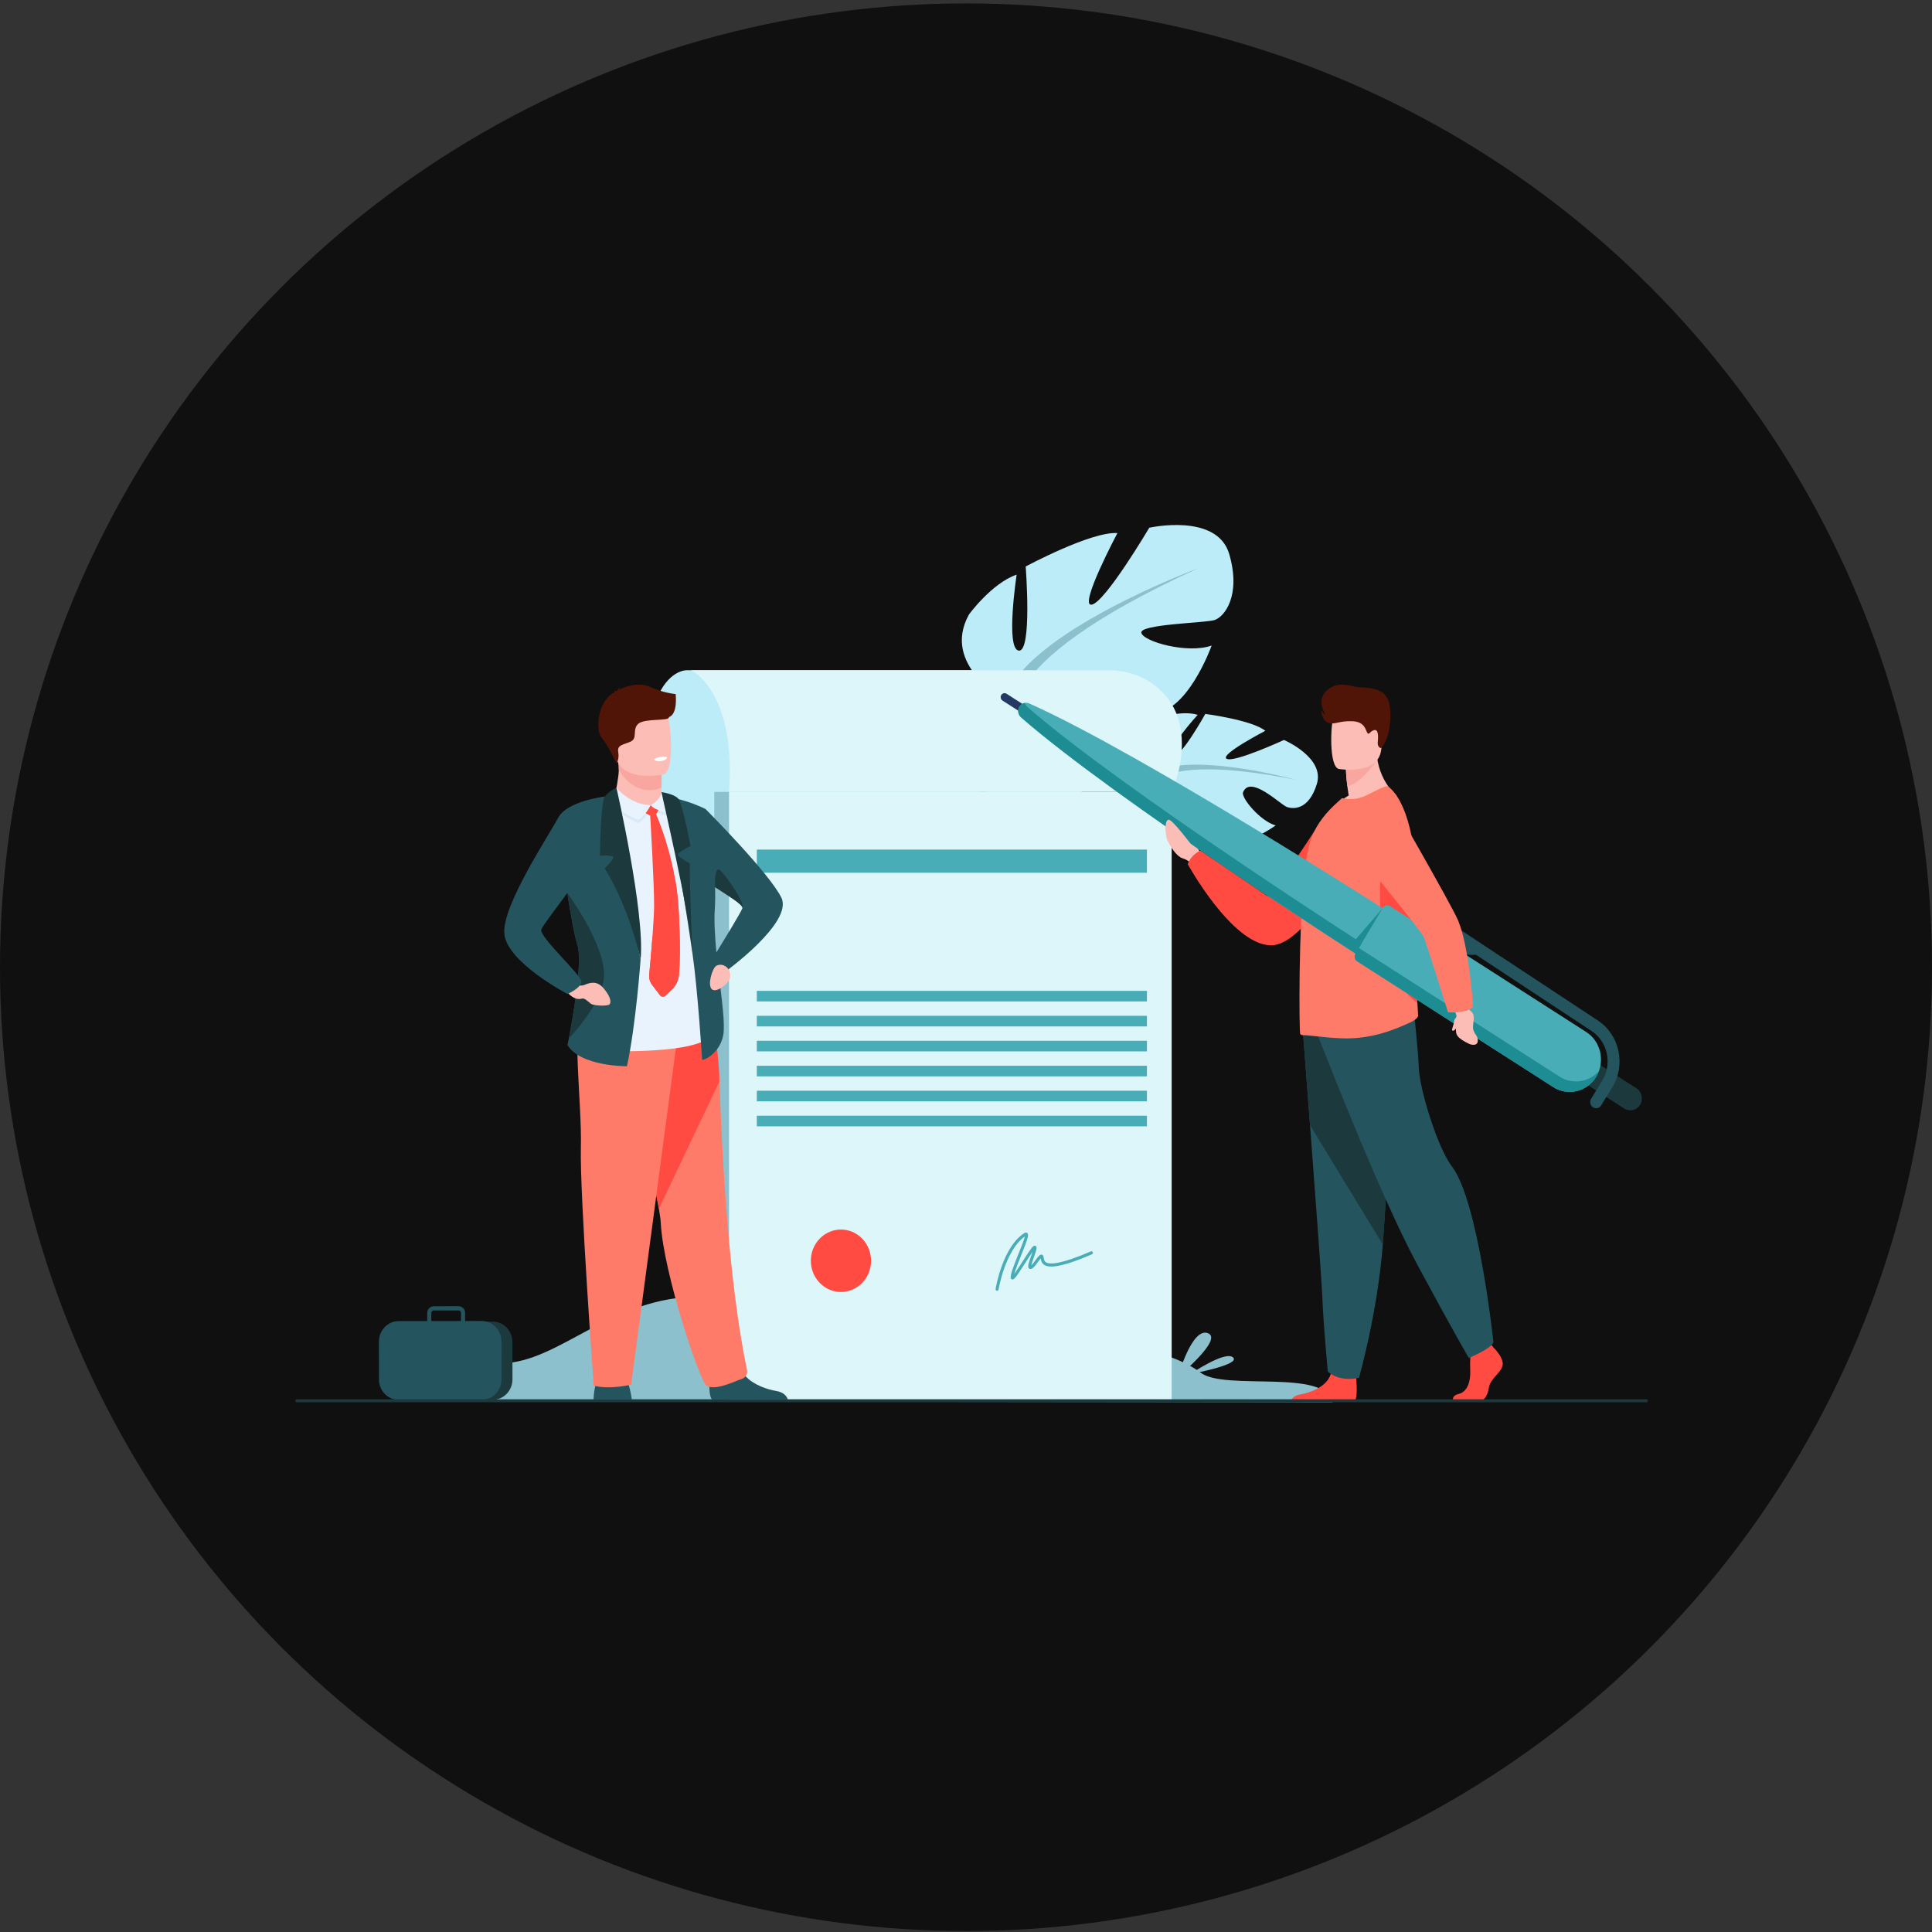 <svg width="170" height="170" viewBox="0 0 170 170" fill="none" xmlns="http://www.w3.org/2000/svg">
<rect x="0" y="0" width="170" height="170" fill="#333333" stroke="none"/>
<ellipse cx="85" cy="85.108" rx="85" ry="84.808" fill="#101010"/>
<g clip-path="url(#clip0_19_377)">
<path d="M39.609 123.307C39.609 123.307 40.006 120.607 45.075 119.881C50.145 119.154 54.858 113.33 63.218 114.176C71.578 115.021 78.516 120.325 88.031 118.7C97.547 117.074 103.506 119.146 105.641 120.78C107.775 122.413 116.609 120.396 117.261 123.389L39.609 123.307Z" fill="#8BC0CC"/>
<path d="M60.447 58.974C60.447 58.974 54.726 58.684 57.761 76.769C57.761 76.769 59.803 82.908 57.226 86.865H95.169V58.974H60.447Z" fill="#BCECF7"/>
<path d="M100.997 68.324C100.997 68.324 99.09 64.591 101.948 63.17C101.948 63.17 103.962 62.471 105.387 62.898C105.387 62.898 102.567 65.983 103.153 66.491C103.738 67 106.057 62.819 106.057 62.819C106.057 62.819 110.178 63.355 111.336 64.305C111.336 64.305 107.253 66.427 107.941 66.771C108.63 67.115 112.978 65.111 112.978 65.111C112.978 65.111 116.588 66.65 115.873 68.978C115.157 71.306 113.788 71.202 113.233 71.006C112.678 70.81 110.01 68.134 109.377 69.719C109.192 70.182 110.859 72.232 112.245 72.633C112.245 72.633 108.941 75.042 107.372 73.758C105.802 72.474 105.953 71.054 104.969 70.279C103.985 69.504 103.048 69.287 103.386 69.922C103.724 70.557 105.597 71.535 105.975 72.832C106.352 74.128 106.747 75.035 104.988 74.327C103.23 73.618 100.571 71.547 100.785 69.935L100.998 68.323L100.997 68.324Z" fill="#BCECF7"/>
<path d="M114.014 68.611C114.014 68.611 103.905 65.825 100.997 68.323C100.997 68.323 100.164 69.754 98.326 70.805L97.94 71.424C97.94 71.424 100.126 69.905 100.784 69.935C100.784 69.935 100.608 65.957 114.014 68.611Z" fill="#8BC0CC"/>
<path d="M98.326 70.806C98.326 70.806 95.772 71.974 94.97 74.938L95.359 75.067C95.359 75.067 96.731 72.129 98.257 71.211C99.784 70.293 98.326 70.806 98.326 70.806Z" fill="#599DAD"/>
<path d="M88.438 61.592C88.438 61.592 82.79 58.536 85.257 54.077C85.257 54.077 87.254 51.324 89.456 50.564C89.456 50.564 88.459 57.131 89.648 57.248C90.838 57.365 90.251 49.847 90.251 49.847C90.251 49.847 96.019 46.747 98.323 46.907C98.323 46.907 94.876 53.396 96.057 53.206C97.237 53.015 101.127 46.436 101.127 46.436C101.127 46.436 107.094 45.098 108.163 48.756C109.232 52.414 107.729 54.306 106.847 54.564C105.965 54.822 100.258 54.922 100.428 55.685C100.598 56.449 104.486 57.559 106.615 56.802C106.615 56.802 104.419 62.945 101.298 62.733C98.178 62.522 97.157 60.554 95.227 60.46C93.297 60.366 91.905 60.947 92.883 61.455C93.861 61.963 97.111 61.5 98.706 62.824C100.3 64.148 101.584 64.954 98.713 65.658C95.841 66.362 90.645 66.138 89.542 63.865L88.438 61.592V61.592Z" fill="#BCECF7"/>
<path d="M105.456 49.992C105.456 49.992 90.049 55.697 88.438 61.592C88.438 61.592 88.587 64.201 87.118 67.246L87.151 68.398C87.151 68.398 88.668 64.43 89.542 63.864C89.542 63.864 85.914 58.901 105.456 49.992Z" fill="#8BC0CC"/>
<path d="M87.118 67.246C87.118 67.246 84.827 71.099 86.327 75.656L86.939 75.464C86.939 75.464 86.195 70.417 87.376 67.83C88.558 65.243 87.118 67.245 87.118 67.245V67.246Z" fill="#6BB7BF"/>
<path d="M102.468 69.679H62.853V123.259H102.468V69.679Z" fill="#8BC0CC"/>
<path d="M103.097 69.679H64.148V123.259H103.097V69.679Z" fill="#DCF6F9"/>
<path d="M103.098 69.678H64.149C64.364 66.623 64.04 64.406 63.52 62.81C62.521 59.743 60.799 58.973 60.799 58.973H97.531C100.667 58.973 103.098 60.932 103.759 63.532C103.784 63.63 103.807 63.727 103.827 63.825C104.455 66.799 103.124 69.623 103.098 69.677V69.678Z" fill="#DCF6F9"/>
<path d="M103.661 121.13C103.661 121.13 104.864 116.792 106.275 117.304C107.686 117.816 103.661 121.13 103.661 121.13Z" fill="#8BC0CC"/>
<path d="M104.759 120.893C104.759 120.893 107.829 118.803 108.504 119.449C109.178 120.095 104.759 120.893 104.759 120.893Z" fill="#8BC0CC"/>
<path d="M100.921 74.758H66.593V76.794H100.921V74.758Z" fill="#49ADB7"/>
<path d="M100.921 87.185H66.593V88.119H100.921V87.185Z" fill="#49ADB7"/>
<path d="M100.921 89.383H66.593V90.316H100.921V89.383Z" fill="#49ADB7"/>
<path d="M100.921 91.58H66.593V92.514H100.921V91.58Z" fill="#49ADB7"/>
<path d="M100.921 93.778H66.593V94.712H100.921V93.778Z" fill="#49ADB7"/>
<path d="M100.921 95.975H66.593V96.909H100.921V95.975Z" fill="#49ADB7"/>
<path d="M100.921 98.173H66.593V99.107H100.921V98.173Z" fill="#49ADB7"/>
<path d="M75.869 112.879C76.904 111.806 76.904 110.067 75.869 108.994C74.835 107.921 73.158 107.921 72.123 108.994C71.089 110.067 71.089 111.806 72.123 112.879C73.158 113.952 74.835 113.952 75.869 112.879Z" fill="#FF4B42"/>
<path d="M87.735 113.578C87.728 113.578 87.72 113.578 87.712 113.576C87.64 113.563 87.592 113.492 87.604 113.418C87.629 113.267 88.232 109.713 90.132 108.503C90.267 108.417 90.353 108.462 90.391 108.496C90.558 108.644 90.431 109.022 89.859 110.445C89.632 111.012 89.361 111.685 89.249 112.094C89.452 111.819 89.755 111.347 89.996 110.973C90.747 109.802 90.894 109.611 91.04 109.611C91.095 109.611 91.144 109.638 91.174 109.683C91.254 109.803 91.194 110.001 90.986 110.585C90.907 110.808 90.785 111.151 90.749 111.335C90.857 111.234 91.016 111.02 91.111 110.89C91.372 110.538 91.504 110.371 91.659 110.396C91.692 110.402 91.772 110.425 91.809 110.534C91.825 110.579 91.832 110.63 91.84 110.685C91.86 110.826 91.883 110.985 92.047 111.08C92.377 111.274 93.328 111.262 95.984 110.114C96.051 110.084 96.129 110.118 96.157 110.188C96.185 110.258 96.153 110.338 96.086 110.368C93.843 111.337 92.479 111.649 91.917 111.32C91.643 111.16 91.602 110.892 91.579 110.73C91.503 110.812 91.398 110.954 91.321 111.058C91.034 111.446 90.845 111.679 90.652 111.663C90.593 111.657 90.543 111.626 90.512 111.574C90.42 111.424 90.51 111.128 90.737 110.489C90.773 110.387 90.815 110.27 90.852 110.161C90.668 110.421 90.418 110.81 90.216 111.125C89.374 112.436 89.222 112.626 89.052 112.578C89.026 112.571 88.94 112.538 88.933 112.41C88.916 112.103 89.192 111.391 89.614 110.34C89.829 109.805 90.111 109.106 90.18 108.799C88.451 110.003 87.871 113.429 87.865 113.465C87.853 113.531 87.798 113.579 87.734 113.579L87.735 113.578Z" fill="#49ADB7"/>
<path d="M58.209 69.289L58.208 69.699C58.208 69.699 58.315 70.984 56.791 71.171C55.266 71.359 54.016 71.334 54.057 70.343C54.194 69.576 54.44 68.385 54.451 67.75C54.455 67.513 54.439 67.264 54.396 66.98L57.351 66.919L58.221 67.067L58.21 69.288L58.209 69.289Z" fill="#FCBDB6"/>
<path d="M58.221 67.068L58.209 69.289C57.896 69.44 57.541 69.532 57.144 69.532C55.786 69.532 54.909 68.5 54.45 67.75C54.454 67.514 54.438 67.264 54.396 66.981L57.35 66.92L58.221 67.068Z" fill="#F9A6A0"/>
<path d="M54.17 66.488C54.513 68.401 56.893 68.338 57.922 68.218C58.211 68.185 58.394 68.146 58.394 68.146C58.72 68.056 58.903 67.523 58.987 66.824C59.155 65.442 58.943 63.412 58.718 62.894C58.379 62.113 57.741 61.268 55.343 61.877C52.946 62.487 53.73 64.037 54.171 66.488H54.17Z" fill="#FCBDB6"/>
<path d="M52.222 123.137H55.596C55.571 122.953 55.484 122.395 55.326 121.881C55.272 121.702 55.208 121.528 55.135 121.377C54.807 120.698 52.724 121.13 52.724 121.13C52.724 121.13 52.53 121.302 52.379 121.959C52.312 122.249 52.253 122.632 52.222 123.138V123.137Z" fill="#24555E"/>
<path d="M62.415 122.033C62.424 122.509 62.482 122.959 62.649 123.137H69.321C69.236 122.886 68.996 122.51 68.311 122.395C67.532 122.264 66.319 121.876 65.611 121.099C65.358 120.823 65.17 120.497 65.088 120.117C64.774 118.668 62.492 120.561 62.492 120.561C62.492 120.561 62.4 121.324 62.414 122.033H62.415Z" fill="#24555E"/>
<path d="M57.977 106.365C58.07 106.895 58.129 107.33 58.145 107.643C58.356 111.934 61.627 121.745 62.212 121.974C63.117 122.328 64.543 121.575 65.288 121.328C65.597 121.226 65.806 120.903 65.737 120.575C64.118 112.853 63.522 101.733 63.306 95.149C63.196 91.833 62.647 89.543 62.647 89.543C62.647 89.543 54.671 87.335 54.623 90.127C54.581 92.598 57.266 102.288 57.977 106.364V106.365Z" fill="#FF7B69"/>
<path d="M57.977 106.365L63.306 95.149C63.196 91.833 62.647 89.543 62.647 89.543C62.647 89.543 54.671 87.335 54.623 90.127C54.581 92.598 57.266 102.288 57.977 106.364V106.365Z" fill="#FF4B42"/>
<path d="M59.752 90.137L55.536 121.835C55.536 121.835 53.684 122.298 52.244 121.927C52.244 121.927 51.009 105.069 51.112 100.994C51.215 96.918 50.226 90.088 51.338 89.336C52.45 88.582 59.753 90.138 59.753 90.138L59.752 90.137Z" fill="#FF7B69"/>
<path d="M59.453 61.072C59.453 61.072 58.397 60.988 57.153 60.427C56.143 59.972 54.868 60.473 54.455 60.699C54.466 60.63 54.492 60.536 54.556 60.441C54.556 60.441 54.37 60.578 54.343 60.769C54.324 60.783 54.315 60.793 54.32 60.797C54.32 60.797 54.109 60.756 53.974 60.82C53.974 60.82 54.068 60.805 54.102 60.869C54.106 60.876 54.111 60.881 54.117 60.886C52.542 61.676 52.396 64.259 52.903 64.856C53.514 65.575 54.245 67.194 54.245 67.194C54.245 67.194 54.511 66.812 54.4 66.179C54.289 65.546 54.816 65.546 55.482 65.258C56.147 64.97 55.593 64.165 56.175 63.676C56.757 63.188 58.893 63.475 58.865 63.101C59.658 62.802 59.453 61.156 59.453 61.072V61.072Z" fill="#501506"/>
<path d="M53.697 70.894L54.667 92.498C54.667 92.498 62.771 92.635 62.539 90.734C62.307 88.832 59.618 71.555 59.618 71.555L53.697 70.894Z" fill="#E9F3FE"/>
<path d="M50.804 83.14C51.286 84.64 50.377 89.673 50.053 91.378C49.982 91.739 49.934 91.952 49.934 91.952C51.056 93.846 55.166 93.821 55.166 93.821C55.956 90.198 56.367 84.427 56.367 84.427L53.214 70.091L49.246 73.895C49.246 73.895 49.547 76.214 49.918 78.575C50.211 80.444 50.542 82.346 50.804 83.141V83.14Z" fill="#24555E"/>
<path d="M57.547 66.803C57.547 66.803 57.624 67.051 58.225 66.96C58.225 66.96 58.729 66.885 58.691 66.609C58.691 66.609 58.185 66.453 57.547 66.803H57.547Z" fill="white"/>
<path d="M62.102 71.202C62.102 71.202 62.103 71.205 62.104 71.211C62.296 71.403 67.705 76.85 68.753 78.984C69.82 81.148 63.877 85.459 63.877 85.459C63.877 85.459 63.494 85.616 63.229 85.555C63.509 87.947 63.824 90.155 63.637 91.098C63.3 92.801 61.781 93.373 61.781 93.242C61.781 93.2 61.39 87.031 60.924 83.845C59.89 76.772 58.656 70.134 58.656 70.134C60.425 70.325 62.103 71.202 62.103 71.202H62.102ZM65.323 79.919C65.33 79.91 65.33 79.894 65.33 79.886C65.33 79.574 64.184 78.886 62.943 78.075C62.928 78.058 62.92 78.05 62.92 78.05C62.919 78.05 62.918 78.049 62.917 78.049C62.939 78.712 62.937 79.362 62.899 79.968C62.828 81.091 62.907 82.433 63.038 83.8C63.629 82.843 65.206 80.272 65.322 79.919L65.323 79.919Z" fill="#24555E"/>
<path d="M53.467 70.065C53.457 69.858 54.399 69.574 54.399 69.574C54.399 69.574 55.477 71.124 57.253 71.15C57.253 71.15 56.747 72.172 56.15 72.436C56.15 72.436 53.525 71.289 53.467 70.065Z" fill="#D9E9F9"/>
<path d="M59.746 85.752C59.703 86.256 59.48 86.727 59.12 87.07L58.555 87.609C58.414 87.745 58.19 87.727 58.071 87.569L57.371 86.648C57.184 86.401 57.096 86.088 57.124 85.774C57.19 85.077 57.312 83.733 57.409 82.436C57.488 81.385 57.552 80.364 57.556 79.742C57.572 77.759 57.192 71.435 57.192 71.435L57.651 71.459C57.651 71.459 58.79 73.914 59.386 77.254C59.533 78.077 59.646 78.952 59.703 79.859C59.703 79.859 59.941 83.471 59.746 85.752H59.746Z" fill="#FF4B42"/>
<path d="M59.746 85.752C59.703 86.256 59.48 86.727 59.12 87.07L58.555 87.609C58.414 87.745 58.19 87.727 58.071 87.569L57.371 86.648C57.184 86.401 57.096 86.088 57.124 85.774C57.19 85.077 57.312 83.733 57.409 82.436C58.675 80.959 59.189 78.919 59.386 77.255C59.533 78.077 59.647 78.953 59.703 79.859C59.703 79.859 59.942 83.472 59.746 85.753V85.752Z" fill="#FF4B42"/>
<path d="M57.253 71.114C57.253 71.114 58.193 70.536 58.196 69.909C58.196 69.909 58.804 69.83 59.069 70.135C59.069 70.135 59.292 71.21 58.996 71.834C58.996 71.834 57.642 71.621 57.253 71.114Z" fill="#D9E9F9"/>
<path d="M56.614 71.021L57.89 70.704C57.89 70.704 58.057 70.719 58.052 70.934C58.047 71.15 57.693 71.78 57.535 71.829C57.379 71.88 56.313 71.457 56.614 71.021Z" fill="#FF4B42"/>
<path d="M53.616 69.958C53.606 69.752 54.243 69.327 54.243 69.327C54.243 69.327 55.477 70.823 57.252 70.849C57.252 70.849 56.746 71.871 56.15 72.135C56.15 72.135 53.674 71.183 53.616 69.958Z" fill="#E9F3FE"/>
<path d="M57.253 70.849C57.253 70.849 58.204 70.327 58.208 69.699C58.208 69.699 58.782 69.961 59.047 70.267C59.047 70.267 59.292 70.945 58.996 71.57C58.996 71.57 57.642 71.356 57.253 70.849Z" fill="#E9F3FE"/>
<path d="M64.255 85.81C64.255 85.26 63.789 84.818 63.264 84.9C63.118 84.924 62.986 84.985 62.895 85.111C62.534 85.61 62.191 87.061 62.831 87.129C63.091 87.157 63.426 86.967 63.684 86.764C63.946 86.558 64.256 86.234 64.256 85.894V85.811L64.255 85.81Z" fill="#FCBDB6"/>
<path d="M50.053 91.378C51.215 90.123 53.222 87.656 53.151 85.631C53.056 82.795 49.919 78.574 49.919 78.574C50.212 80.443 50.543 82.345 50.804 83.14C51.287 84.64 50.378 89.673 50.054 91.378L50.053 91.378Z" fill="#1C3A3E"/>
<path d="M50.09 86.445C50.09 86.445 50.925 86.878 51.432 86.661C51.939 86.445 52.536 86.282 53.102 86.951C53.669 87.62 53.788 88.085 53.669 88.332C53.55 88.579 52.228 88.486 52.009 88.332C51.79 88.177 51.444 87.796 51.223 87.863C50.616 88.046 50.105 87.565 49.819 87.183C49.646 86.952 50.112 86.84 50.089 86.444L50.09 86.445Z" fill="#FCBDB6"/>
<path d="M53.214 70.09C53.214 70.09 49.888 70.472 49.103 71.975C48.319 73.477 44.239 79.566 44.373 82.096C44.506 84.627 49.937 87.464 49.937 87.464C49.937 87.464 51.14 86.936 51.158 86.369C51.176 85.802 47.403 82.412 47.632 81.779C47.861 81.147 52.015 76.144 52.416 74.494C52.817 72.844 53.214 70.09 53.214 70.09L53.214 70.09Z" fill="#24555E"/>
<path d="M62.92 78.049C62.92 78.049 62.928 78.058 62.943 78.074C64.184 78.885 65.33 79.574 65.33 79.885C65.496 79.336 63.884 77.041 63.362 76.574C62.833 76.098 62.92 78.049 62.92 78.049V78.049Z" fill="#1C3A3E"/>
<path d="M54.243 69.327C54.243 69.327 56.769 80.298 56.367 84.43C56.367 84.43 55.438 80.014 53.204 76.397C53.204 76.397 54.02 75.653 53.976 75.379C53.976 75.379 53.37 75.193 52.783 75.318C52.783 75.318 52.848 70.589 53.214 70.09C53.581 69.59 54.244 69.327 54.244 69.327H54.243Z" fill="#1C3A3E"/>
<path d="M58.208 69.699C58.173 69.715 60.71 80.419 60.924 83.845C60.924 83.845 60.671 77.731 60.696 75.969C60.696 75.969 59.647 75.394 59.647 75.191C59.647 74.989 60.766 74.443 60.766 74.443C60.766 74.443 60.057 70.678 59.67 70.263C59.284 69.848 58.208 69.698 58.208 69.698V69.699Z" fill="#1C3A3E"/>
<path d="M36.042 123.18L43.363 123.171C44.316 123.17 45.094 122.36 45.093 121.373L45.089 118.082C45.087 117.094 44.307 116.287 43.355 116.288L36.034 116.297C35.081 116.298 34.303 117.107 34.304 118.095L34.308 121.385C34.31 122.374 35.09 123.181 36.042 123.18Z" fill="#1C3A3E"/>
<path d="M43.893 117.145C43.619 116.651 43.126 116.303 42.555 116.245C42.555 116.245 42.555 116.245 42.554 116.245C42.498 116.24 42.442 116.236 42.384 116.236L40.926 116.238V115.528C40.926 115.37 40.865 115.221 40.757 115.108C40.648 114.996 40.504 114.934 40.352 114.935H39.971L38.441 114.937H38.165C37.849 114.938 37.592 115.205 37.592 115.533V116.243L35.077 116.246C34.121 116.247 33.34 117.059 33.341 118.051L33.345 121.379C33.346 122.371 34.129 123.181 35.085 123.18L42.393 123.172C42.521 123.172 42.647 123.157 42.768 123.129C42.768 123.129 42.768 123.129 42.769 123.129C42.962 123.084 43.144 123.005 43.307 122.899C43.8 122.58 44.13 122.011 44.129 121.367L44.125 118.039C44.125 117.715 44.041 117.41 43.894 117.147L43.893 117.145ZM37.951 115.532C37.951 115.432 38.014 115.348 38.101 115.319C38.121 115.313 38.142 115.309 38.165 115.309H38.489L39.694 115.308H40.35C40.468 115.307 40.565 115.407 40.565 115.528V116.238L37.951 116.241V115.532Z" fill="#24555E"/>
<path d="M102.7 73.898C103.027 74.582 103.552 75.359 104.036 75.514C104.585 75.69 104.838 75.995 104.838 75.995L105.237 75.693L105.713 75.332C105.713 75.332 105.696 75.275 105.661 75.183C105.627 75.091 105.576 74.963 105.509 74.822C105.509 74.822 105.333 74.631 105.402 74.36C105.471 74.09 105.411 73.69 105.224 73.462C105.036 73.234 104.819 72.647 104.722 72.676C104.489 72.744 104.927 73.535 104.841 73.701C104.764 73.85 104.644 73.814 104.621 73.806C104.62 73.805 104.619 73.805 104.617 73.804C103.921 73.573 102.95 72.025 102.614 72.284C102.489 72.382 102.561 73.607 102.7 73.898Z" fill="#FCBDB6"/>
<path d="M116.255 72.194C116.255 72.194 113.009 77.351 111.549 78.866L105.628 74.848C105.628 74.848 104.822 75.162 104.512 76.04C104.512 76.04 108.381 83.086 111.784 83.179C115.188 83.272 119.406 73.953 119.406 73.953L116.255 72.193V72.194Z" fill="#FF4B42"/>
<path d="M127.865 123.306H130.328C130.639 123.131 130.915 122.731 131.002 122.135C131.122 121.311 132.012 120.863 132.205 120.189C132.397 119.516 131.411 118.568 131.411 118.568L131.246 118.348L131.075 118.119L129.439 118.519C129.439 118.519 129.398 118.923 129.374 119.437C129.356 119.808 129.347 120.238 129.367 120.614C129.415 121.511 129.125 122.479 128.355 122.654C127.786 122.782 127.812 123.133 127.865 123.306V123.306Z" fill="#FF4B42"/>
<path d="M113.564 123.306H119.199C119.47 122.963 119.371 121.697 119.329 121.283C119.321 121.2 119.315 121.151 119.315 121.151C119.315 121.151 117.39 119.555 117.126 120.778C117.118 120.816 117.108 120.853 117.098 120.891C116.765 122.034 115.271 122.553 114.409 122.698C113.848 122.793 113.641 123.095 113.564 123.306Z" fill="#FF4B42"/>
<path d="M114.638 90.684C114.638 90.684 114.93 94.465 115.273 99.009C115.74 105.183 116.301 112.766 116.357 114.203C116.453 116.698 116.838 120.688 116.838 120.688C116.838 120.688 117.751 121.636 119.579 121.236C119.579 121.236 121.208 115.54 121.674 109.513C121.681 109.415 121.688 109.315 121.695 109.215C122.128 103.08 122.801 90.16 122.801 90.16L114.637 90.683L114.638 90.684Z" fill="#24555E"/>
<path d="M114.638 90.684C114.638 90.684 114.93 94.465 115.273 99.009L121.674 109.513C121.681 109.414 121.689 109.315 121.696 109.214C122.129 103.079 122.802 90.159 122.802 90.159L114.638 90.683V90.684Z" fill="#1C3A3E"/>
<path d="M115.972 91.132C115.972 91.132 121.239 104.825 124.702 111.26C128.165 117.695 129.247 119.49 129.247 119.49C129.247 119.49 131.231 118.668 131.411 118.106C131.411 118.106 130.087 105.683 127.768 102.655C126.457 100.944 124.918 95.809 124.846 94.013C124.774 92.218 124.377 88.663 124.377 88.663L115.973 91.132H115.972Z" fill="#24555E"/>
<path d="M117.283 71.172C119.341 71.845 122.902 70.028 122.902 70.028C122.902 70.028 121.005 68.551 121.104 65.48L119.512 66.81L118.431 67.713C118.431 67.713 118.436 68.245 118.554 69.179C118.586 69.425 118.624 69.698 118.673 69.997C117.79 70.5 117.283 71.172 117.283 71.172Z" fill="#FCBDB6"/>
<path d="M118.431 67.713C118.431 67.713 118.436 68.245 118.554 69.179C119.752 68.966 121.11 66.958 121.11 66.958C120.501 66.776 119.966 66.743 119.512 66.81L118.431 67.713Z" fill="#F9A6A0"/>
<path d="M117.802 67.662C117.802 67.662 121.202 68.248 121.521 66.047C121.84 63.846 122.493 62.439 120.337 61.972C118.179 61.505 117.635 62.279 117.356 62.987C117.077 63.695 116.926 67.454 117.802 67.662Z" fill="#FCBDB6"/>
<path d="M114.411 90.999C114.473 91.052 114.545 91.084 114.627 91.084C115.401 91.073 117.654 91.519 119.561 91.316C121.168 91.156 122.592 90.662 124.12 89.952C124.322 89.857 124.79 89.599 124.779 89.364C124.773 89.106 124.748 88.733 124.717 88.262C124.609 86.627 124.42 83.813 124.604 80.567C124.637 79.963 124.654 79.363 124.656 78.773C124.672 74.374 123.831 70.505 122.141 69.195C121.996 69.088 121.11 69.537 120.296 69.954C119.544 70.339 118.791 70.381 118.08 70.232L117.369 70.884C116.504 71.718 115.555 72.85 115.143 74.571C114.793 76.035 114.587 78.676 114.473 81.412C114.422 82.652 114.38 83.903 114.37 85.089V85.131C114.36 85.249 114.36 85.377 114.36 85.495C114.318 88.541 114.36 90.956 114.411 90.999V90.999Z" fill="#FF7B69"/>
<path d="M124.716 88.261C124.607 86.626 124.419 83.812 124.603 80.567C124.635 79.962 124.653 79.362 124.655 78.772C123.951 77.001 123.375 75.717 123.375 75.717H121.601C121.601 75.717 120.3 84.933 124.715 88.261H124.716Z" fill="#FF4B42"/>
<path d="M121.523 65.835C121.523 65.835 121.175 65.774 121.231 65.276C121.287 64.778 121.286 64.126 120.895 64.248C120.505 64.369 120.485 64.693 120.325 64.504C120.164 64.315 120.161 63.517 118.999 63.461C117.837 63.406 117.364 63.826 116.823 63.579C116.283 63.333 116.254 62.484 116.254 62.484C116.254 62.484 116.408 62.787 116.64 62.883C116.64 62.883 115.739 61.605 116.783 60.727C117.827 59.85 118.891 60.424 119.496 60.462C120.827 60.546 121.687 60.629 122.122 61.536C122.557 62.443 122.377 64.962 121.523 65.836V65.835Z" fill="#501506"/>
<path d="M88.214 61.646L91.408 63.694L91.766 63.094L88.572 61.046C88.411 60.943 88.202 60.995 88.103 61.16C88.004 61.326 88.054 61.543 88.213 61.646H88.214Z" fill="#233862"/>
<path d="M122.418 80.394L121.561 82.537L121.578 82.547L121.538 82.596L121.514 82.656L121.497 82.645L120.032 84.398C120.032 84.398 98.085 70.335 89.839 63.116C89.576 62.885 89.515 62.487 89.697 62.183C89.879 61.878 90.248 61.756 90.566 61.898C100.478 66.32 122.418 80.395 122.418 80.395L122.418 80.394Z" fill="#49ADB7"/>
<path d="M90.174 61.85C90.212 61.98 90.284 62.099 90.39 62.193C98.635 69.412 120.583 83.474 120.583 83.474L121.741 82.089L121.562 82.537L121.579 82.548L121.538 82.597L121.515 82.657L121.498 82.646L120.033 84.399C120.033 84.399 98.085 70.336 89.84 63.117C89.576 62.886 89.516 62.488 89.698 62.184C89.807 62.001 89.983 61.885 90.174 61.851L90.174 61.85Z" fill="#1D8D93"/>
<path d="M142.929 97.544L139.13 95.109L140.194 93.324L143.993 95.759C144.468 96.064 144.616 96.711 144.322 97.204C144.028 97.696 143.405 97.849 142.929 97.544Z" fill="#1C3A3E"/>
<path d="M119.422 84.594L136.675 95.655C137.967 96.483 139.662 96.069 140.461 94.729C141.26 93.388 140.86 91.63 139.568 90.802L122.315 79.741C122.093 79.598 121.801 79.669 121.664 79.9L119.269 83.918C119.131 84.149 119.2 84.452 119.422 84.594Z" fill="#49ADB7"/>
<path d="M140.693 94.239C140.632 94.407 140.555 94.571 140.461 94.729C139.662 96.069 137.967 96.483 136.675 95.655L119.422 84.594C119.2 84.451 119.131 84.149 119.269 83.918L119.57 83.412L137.225 94.731C138.365 95.462 139.818 95.225 140.693 94.239H140.693Z" fill="#1D8D93"/>
<path d="M124.72 80.61L126.425 81.735C126.596 82.348 127.078 82.99 127.78 83.454C128.483 83.918 129.249 84.098 129.857 83.998L140.045 90.718C141.466 91.655 141.886 93.616 140.983 95.089L140.008 96.679C139.853 96.933 139.925 97.268 140.169 97.429C140.413 97.589 140.737 97.515 140.891 97.262L141.867 95.672C143.08 93.693 142.515 91.061 140.607 89.802L125.282 79.693C125.038 79.533 124.714 79.607 124.559 79.86C124.404 80.113 124.476 80.449 124.72 80.609V80.61Z" fill="#24555E"/>
<path d="M119.533 84.184L119.57 83.412L121.659 79.908L118.721 83.323L119.533 84.184Z" fill="#1D8D93"/>
<path d="M128.157 89.476C128.155 89.434 128.153 89.391 128.15 89.347C128.134 89.127 127.736 88.578 127.736 88.578L128.733 88.042L129.127 88.718C129.723 89.21 129.734 89.219 129.625 90.161C129.531 90.977 130.046 90.986 130.034 91.57C130.021 92.152 129.297 91.866 129.297 91.866C128.175 91.32 128.082 91.045 128.116 90.491C128.01 90.647 127.891 90.739 127.79 90.67C127.7 90.611 127.878 90.372 127.956 89.819C127.967 89.737 128.061 89.598 128.156 89.477L128.157 89.476Z" fill="#FCBDB6"/>
<path d="M128.747 88.999C128.108 89.129 127.416 89.076 127.416 89.076C127.416 89.076 125.518 82.998 125.274 82.443C125.03 81.888 119.639 75.317 119.639 75.317L121.885 69.488C121.885 69.488 127.716 79.589 128.308 81.009C129.287 83.355 129.626 88.613 129.626 88.613C129.626 88.613 129.249 88.899 128.747 89.001V88.999Z" fill="#FF7B69"/>
<path d="M102.558 73.024C102.558 73.024 102.505 72.128 102.845 72.128C103.185 72.128 104.919 74.45 104.919 74.45L104.781 74.95L102.557 73.024H102.558Z" fill="#FCBDB6"/>
<path d="M26.116 123.127H144.884C144.948 123.127 145 123.181 145 123.247V123.27C145 123.336 144.948 123.39 144.884 123.39H26.116C26.052 123.39 26 123.336 26 123.27V123.247C26 123.181 26.052 123.127 26.116 123.127V123.127Z" fill="#1C3A3E"/>
</g>
<defs>
<clipPath id="clip0_19_377">
<rect width="119" height="77.194" fill="white" transform="translate(26 46.196)"/>
</clipPath>
</defs>
</svg>
